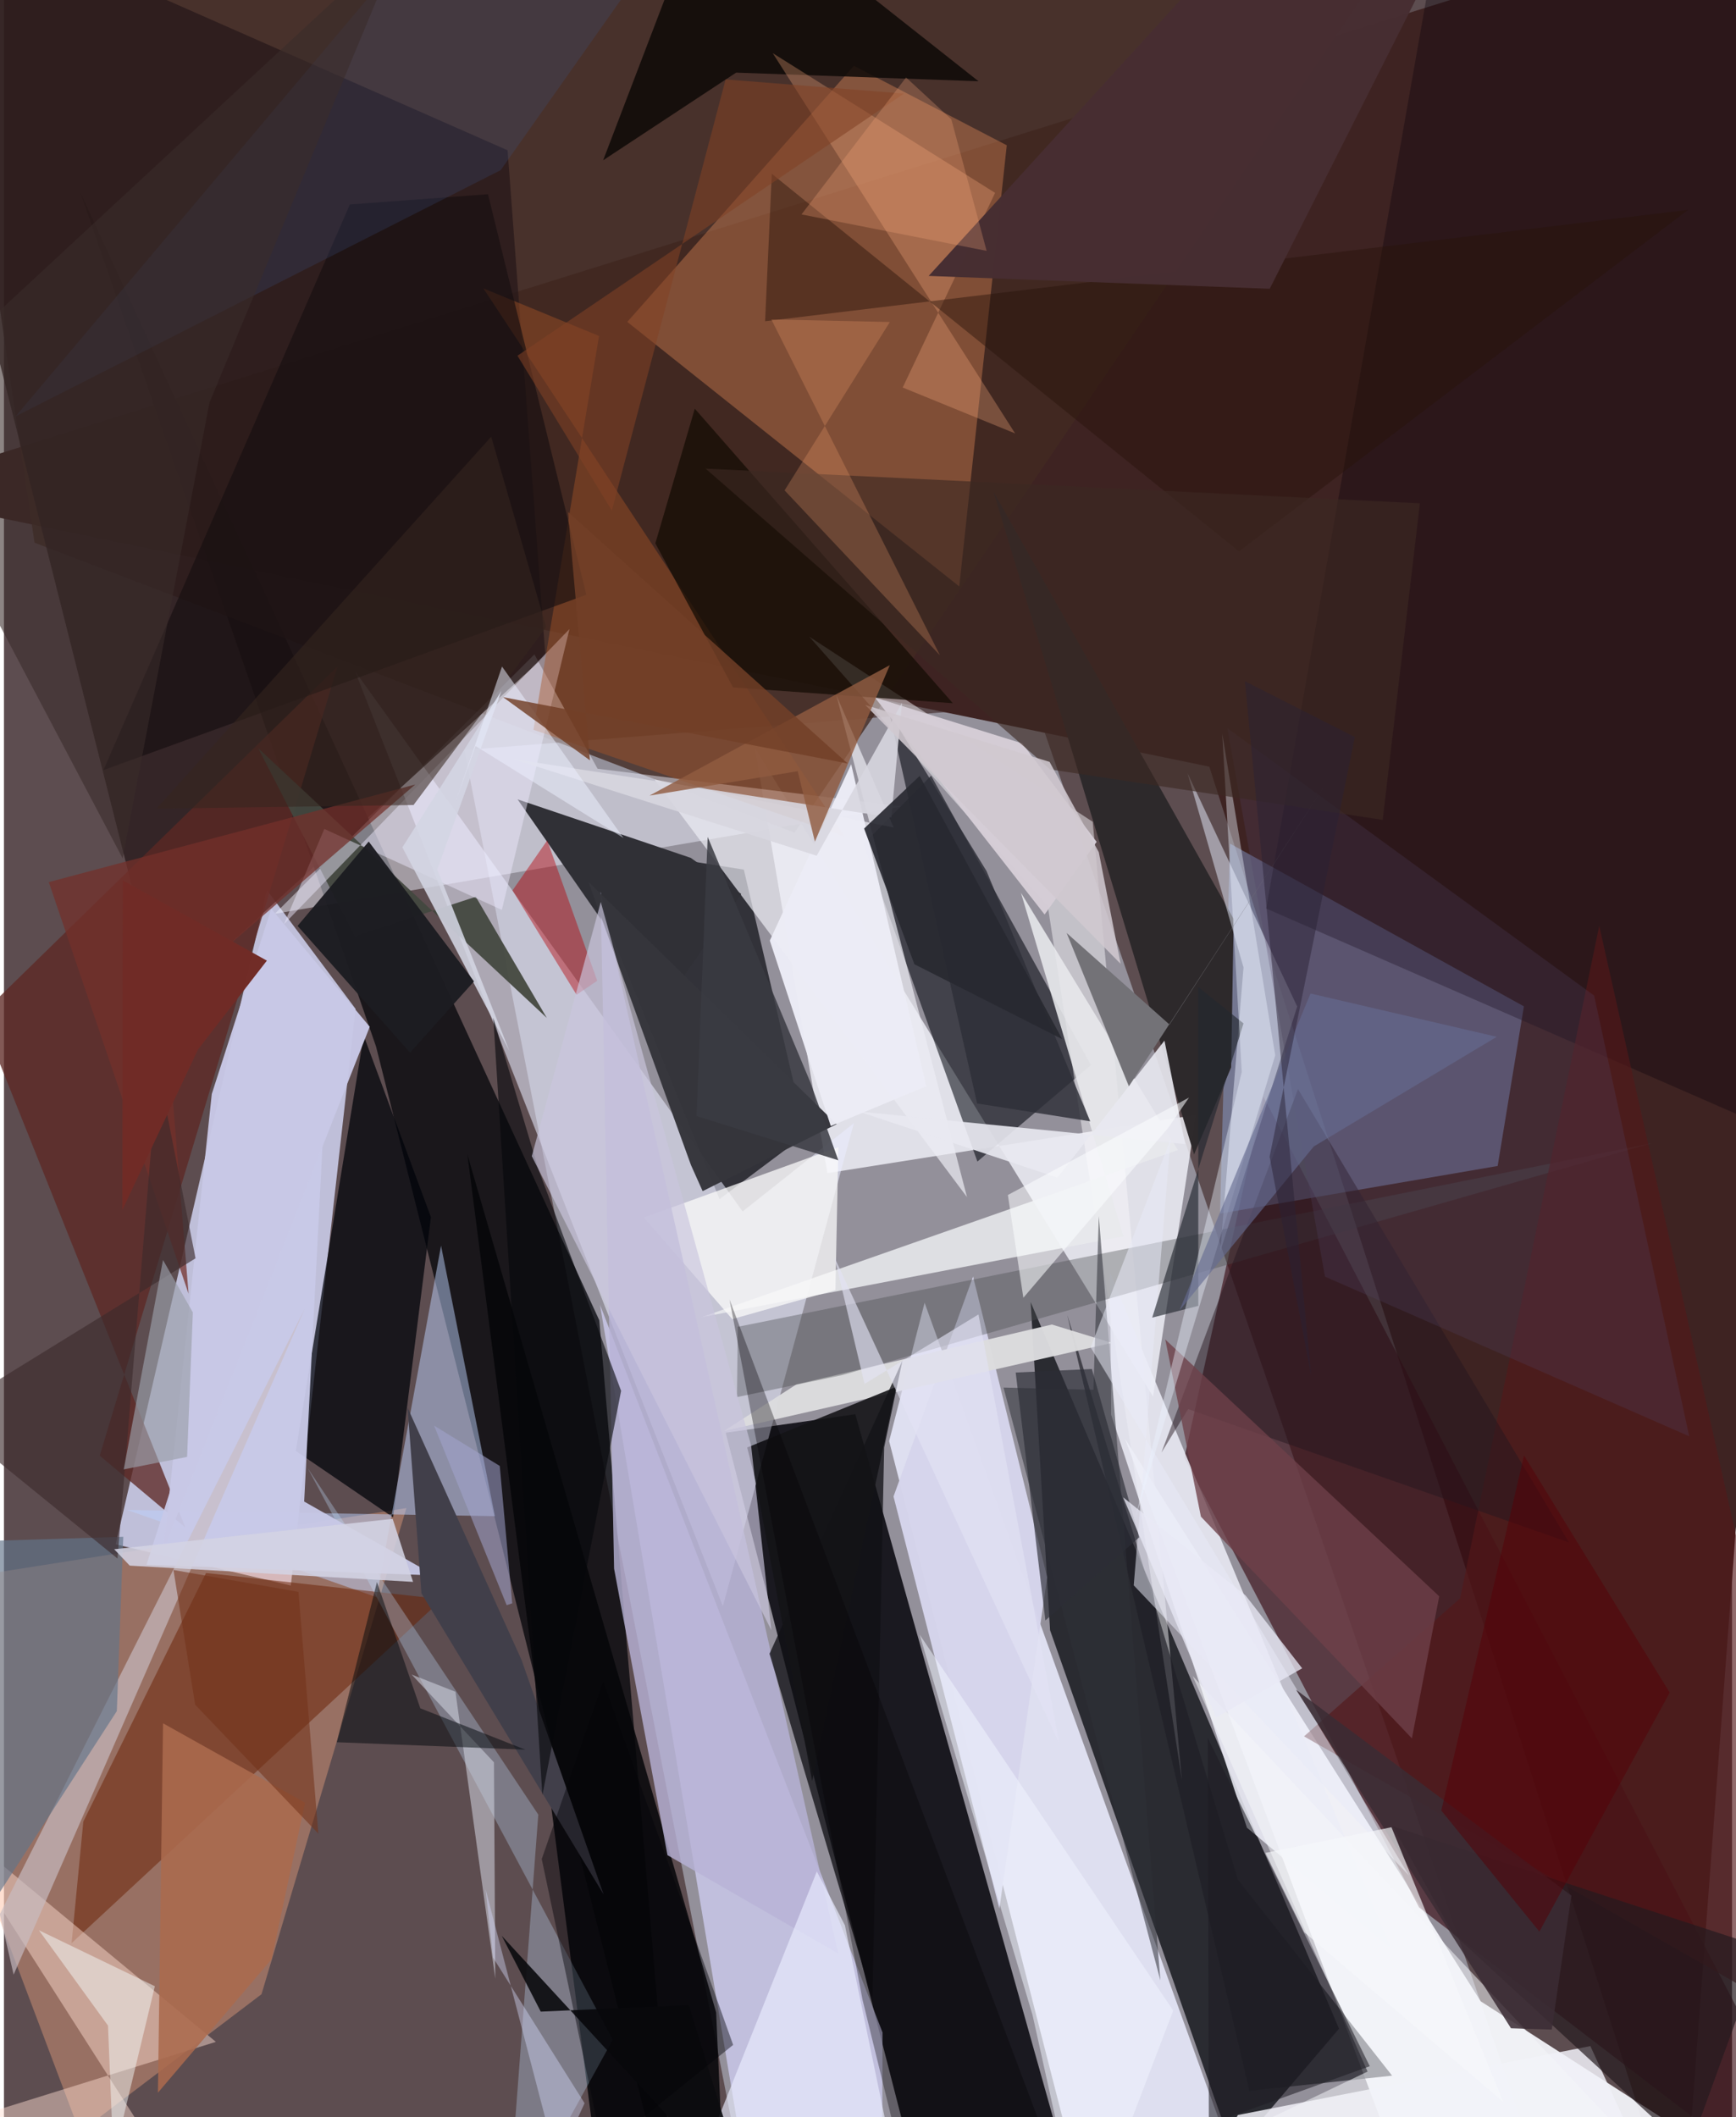 <svg xmlns="http://www.w3.org/2000/svg" width="228" height="278" viewBox="0 0 836 1024"><path fill="#5d4d50" d="M0 0h836v1024H0z"/><path fill="#95929d" fill-opacity=".969" d="M353.118 1031.901l393.64 30.879-247.836-721.781-276.156 21.746z"/><path fill="#18171d" fill-opacity=".973" d="M349.154 692.965L449.982 1086l74.308-2.105-112.422-399.882z"/><path fill="#d1d3f2" fill-opacity=".847" d="M138.78 766.857l31.33-278.888-42.917-57.482-73.135 316.458z"/><path fill="#3e2322" d="M898-62L-62 238.106l645.121 132.7L811.828 1086z"/><path fill="#04050a" fill-opacity=".725" d="M506.077 788.47l-9.385-158.684 149.171 351.422-50.992 59.904z"/><path fill="#f8f9ff" fill-opacity=".914" d="M688.854 1086H898L714.407 967.953 542.314 695.846z"/><path fill="#f2f2fa" fill-opacity=".808" d="M555.894 675.456l20.804-136.231-178.351 28.173-35.102-205.733z"/><path fill="#ebecfe" fill-opacity=".855" d="M607.489 1079.957L527.903 1086l-99.677-388.986L445.38 630.1z"/><path fill="#0a0c11" fill-opacity=".71" d="M346.176 579.958l-70.397-172.354 82.16 13.005 29.942 128.09z"/><path fill="#05060a" fill-opacity=".749" d="M180.01 506.196L326.046 1086l-38.039-447.411L36.92 92.97z"/><path fill="#422a21" fill-opacity=".788" d="M382.45 402.711L14.786 262.488-33.286-62h731.622z"/><path fill="#e9ebff" fill-opacity=".565" d="M357.358 585.936l53.833-42.749-63.4 233.66-177.994-452.302z"/><path fill="#370911" fill-opacity=".624" d="M684.588 922.526L898 1086 609.288 530.415 571.07 705.023z"/><path fill="#00050b" fill-opacity=".553" d="M448.548 375.18l-32.805 33.129 55.182 153.507 54.93-46.68z"/><path fill="#ffad85" fill-opacity=".365" d="M194.681 729.41l-70.09 235.132-87.908 66.733L-62 769.705z"/><path fill="#9bbdff" fill-opacity=".365" d="M722.61 563.942l-134.323 23.01 4.844-178.926 142.179 78.718z"/><path fill="#f1f2ff" fill-opacity=".471" d="M287.182 371.819L256.616 316.5 131.053 441.966l303.366-51.92z"/><path fill="#27191a" fill-opacity=".753" d="M243.646 72.695l18.27 244.499L76.43 486.269-62-62z"/><path fill="#d5d3f9" fill-opacity=".706" d="M360.93 1063.497l-72.582-432.434 136.69 351.99L424.73 1086z"/><path fill="#ff9c61" fill-opacity=".329" d="M411.175 31.805l73.954 38.46-22.984 213.375L301.538 155.7z"/><path fill="#00040a" fill-opacity=".733" d="M174.043 500.908l-32.837 200.863 47.049 32.14 18.303-145.246z"/><path fill="#050609" fill-opacity=".851" d="M344.534 973.346l3.97 88.35L292.03 1086l-67.824-527.582z"/><path fill="#eeedf4" fill-opacity=".69" d="M430.418 400.237l-27.735-64.02L465.896 579 314.733 376.98z"/><path fill="#f9f6fb" fill-opacity=".475" d="M526.71 397.476l43.163 463.584-64.829-422.449L389.6 307.95z"/><path fill="#303036" d="M332.289 414.932l24.364 17.426-38.258 54.763-69.922-100.504z"/><path fill="#bfd2fd" fill-opacity=".49" d="M237.503 733.305L211.45 602.473l-31.187 170.019L59.59 730.327z"/><path fill="#691e00" fill-opacity=".498" d="M32.717 939.824L211.95 773.478 97.76 760.79 38.39 881.035z"/><path fill="#e8e9ed" fill-opacity=".878" d="M337.37 637.103l204.184-39.138-49.56-166.185 75.908 124.482z"/><path fill="#ecedf6" fill-opacity=".859" d="M601.316 883.983L535.61 684.245l-.467-68.568 135.952 326.815z"/><path fill="#5c2824" fill-opacity=".769" d="M87.74 738.787l-41.39-34.74 115.036-381.73-172.718 168.727z"/><path fill="#d6d5eb" fill-opacity=".976" d="M468.827 617.434l35.848 145.461-23.127 160.25L430.342 723.8z"/><path fill="#2d292b" fill-opacity=".992" d="M478.653 237.66l116.235 206.792-1.2 71.79-17.948 42.108z"/><path fill="#0d030d" fill-opacity=".361" d="M898-32.824v597.766L610.627 439.416 698.884-62z"/><path fill="#ffdfd1" fill-opacity=".463" d="M102.524 987.574L-30.312 877.68l122.2 191.246L-62 1038.818z"/><path fill="#c2e2ff" fill-opacity=".306" d="M243.271 1079.44l15.226-201.781-111.535-167.58 147.565 276.472z"/><path fill="#e4eafa" fill-opacity=".506" d="M599.665 467.9l-11.262 137.556 37.233-118.64-53.024-112.76z"/><path fill="#1f1f26" fill-opacity=".69" d="M596.948 909.094L514.402 636.02l88.091 375.236 69.053-7.326z"/><path fill="#fafafa" fill-opacity=".761" d="M402.24 623.918l-49.914 14.1-42.709-49.143 94.043-34.043z"/><path fill="#b8b3d7" fill-opacity=".8" d="M403.618 944.886L288.61 431.266l6.555 327.44 25.831 138.578z"/><path fill="#0f0a08" fill-opacity=".859" d="M343.2-62L289.87 77.517l64.336-42.39 117.266 4.177z"/><path fill="#43473f" fill-opacity=".941" d="M262.6 492.313L123.036 361.927l46.682 90.914 58.537-19.107z"/><path fill="#dcdcde" fill-opacity=".965" d="M348.269 692.148l187.74-42.626-29.068-8.903-123.539 28.937z"/><path fill="#c8c9e7" fill-opacity=".949" d="M68.94 756.807l88.987-276.983-12.698 246.427 63.222 35.756z"/><path fill="#ede8fd" fill-opacity=".478" d="M273.572 304.267L135.48 446.983l19.507-46.04 85.879 39.138z"/><path fill="#aa5426" fill-opacity=".427" d="M287.883 162.499l-55.978-23.051 174.813 265.155-150.563-51.627z"/><path fill="#150d05" fill-opacity=".749" d="M315.117 262.806l37.593 69.684 106.327 7.63-124.834-142.46z"/><path fill="#111014" fill-opacity=".761" d="M370.35 799.868l49.794 166.923 5.683-266.73 8.798-41.891z"/><path fill="#e9e9f0" fill-opacity=".902" d="M509.604 569.591l-96.239-32.025 158.096 15.804-10.04-50.051z"/><path fill="#fdad7e" fill-opacity=".302" d="M434.786 187.43l54.382 22.2L371.93 25.727l107.55 67.56z"/><path fill="#35353b" fill-opacity=".98" d="M402.804 543.718L282.709 426.452l49.666 137.09 5.63 12.57z"/><path fill="#4c4d51" fill-opacity=".38" d="M405.498 665.092l391.616-112.167-442.115 88.798-.393 34.004z"/><path fill="#f1f1f7" fill-opacity=".851" d="M784.78 1027.42l-212.98 38.872 25.16-43.337 170.506-33.332z"/><path fill="#c7bcc2" fill-opacity=".671" d="M4.676 955.06L-62 664.057v380.836l207.49-411.836z"/><path fill="#d0d3de" fill-opacity=".561" d="M237.048 852.374l-39.82-42.453 21.19 8.335 19.272 138.746z"/><path fill="#2e3037" fill-opacity=".545" d="M527.05 672.191l-43.503-1.078 75.894 286.74-29.783-369.67z"/><path fill="#541819" fill-opacity=".639" d="M628.942 839.824l264.656 151.03-121.846-543.04-67.32 325.25z"/><path fill="#160f10" fill-opacity=".647" d="M281.774 287.672L48.13 372.46 167.342 98.902l66.815-4.963z"/><path fill="#b50007" fill-opacity=".435" d="M287.01 474.346l-10 6.798-30.993-50.477 16.803-24.207z"/><path fill="#25161f" fill-opacity=".478" d="M626.028 526.758l131.08 219.256-184.233-64.506-12.91 21.037z"/><path fill="#d3d5e3" fill-opacity=".875" d="M240.674 334.138l-47.937 75.704 51.766 98.43-34.855-87.712z"/><path fill="#3c5589" fill-opacity=".231" d="M5.593 201.392L227.6-62h114.536L240.312 82.285z"/><path fill="#413f4a" d="M195.267 680.843l55.195 122.169 39.652 113.285-88.144-145.643z"/><path fill="#27120a" fill-opacity=".443" d="M371.46 84.069l226.005 182.613 217.309-165.185-446.558 53.876z"/><path fill="#2d2f37" fill-opacity=".82" d="M525.515 542.353L475.351 421.32l-47.133-76.867 42.563 189.263z"/><path fill="#241b1e" fill-opacity=".698" d="M671.907 883.328l29.067 51.864 114.072 105.064 35.694-98.41z"/><path fill="#627489" fill-opacity=".655" d="M54.61 827.595l-92.594 143.283L-62 746.995l119.723-3.707z"/><path fill="#c9c9e7" fill-opacity=".965" d="M100.538 529.13L77.126 749.726l99.829-253.11-47.645-57.092z"/><path fill="#e9ecff" fill-opacity=".655" d="M339.683 1039.276l89.532.05-22.401-108.181-13.567-25.975z"/><path fill="#ececf5" fill-opacity=".976" d="M446.18 525.37l-46.188 19.263-29.492-89.706 39.356-85.297z"/><path fill="#e8eaf8" fill-opacity=".525" d="M679.756 907.176l-154.064-255.51 38.676-100.579-17.813 215.688z"/><path fill="#05070a" fill-opacity=".604" d="M258.685 565.883l-21.968-73.633 23.747 375.98 38.093-195.522z"/><path fill="#6f4149" fill-opacity=".78" d="M694.34 772.075l-13.214 68.73-102.07-107.257-17.253-85.709z"/><path fill="#1d1c22" fill-opacity=".961" d="M196.469 509.126l-54.43-61.298 34.417-40.803 50.93 67.64z"/><path fill="#141317" fill-opacity=".894" d="M390.982 861.376l40.644-190.584-72.073 29.302 3.9 15.53z"/><path fill="#d4ccd5" fill-opacity=".992" d="M492.623 359.559l35.98 47.617-25.17 35.138-82.106-104.956z"/><path fill="#472e32" fill-opacity=".992" d="M625.71-62L447.35 133.452l164.988 6.217L714.191-62z"/><path fill="#504363" fill-opacity=".263" d="M639.057 617.455l-47.22-265.258 177.46 129.336 45.99 213.156z"/><path fill="#ab6a4e" fill-opacity=".878" d="M129.463 947.614l16.212-75.705-68.718-38.411-2.468 178.665z"/><path fill="#73302b" fill-opacity=".737" d="M21.69 426.635l177.257-47.184L77.784 483.827l11.522 141.912z"/><path fill="#050a0e" fill-opacity=".514" d="M201.418 826.249l50.766 19.987-91.175-3.58 19.438-77.463z"/><path fill="#23272f" fill-opacity=".643" d="M599.657 494.98l-21.888-17.571.025 154.19-22.295 5.688z"/><path fill="#ebf2ff" fill-opacity=".408" d="M615.005 510.4l-25.621-155.483 9.429 163.531-51.634 216.464z"/><path fill="#cac5dd" fill-opacity=".663" d="M288.72 436.264l72.733 262.914 9.798 89.26-115.894-229.237z"/><path fill="#3c2922" fill-opacity=".624" d="M506.175 372.15L339.433 226.651l345.564 16.77-17.994 153.13z"/><path fill="#f4fbfa" fill-opacity=".475" d="M73.009 960.671l-20.039 83.45-2.64-64.412-33.416-46.11z"/><path fill="#3b2a2c" fill-opacity=".627" d="M92.685 608.605l-122.996 75.879 85.236 69.32 19.504-237.693z"/><path fill="#0c0c10" fill-opacity=".918" d="M240.83 936.302l18.857 36.655 71.648-3.215 29.924 97.289z"/><path fill="#f9a46e" fill-opacity=".255" d="M371.25 154.516l81.559 162.426-75.163-79.761 50.926-81.44z"/><path fill="#030204" fill-opacity=".337" d="M415.327 967.114L351.033 628.62l150.829 400.403-65.91 22.304z"/><path fill="#f1f5fe" fill-opacity=".514" d="M442.986 790.628l122.667 181.806L522.296 1086l-24.66-111.246z"/><path fill="#d8deff" fill-opacity=".408" d="M232.974 913.653l34.618 132.685 13.288-29.092-44.276-70.445z"/><path fill="#9b9fa9" fill-opacity=".655" d="M88.602 704.65l-30.665 6.039 19.005-101.285 14.444 25.367z"/><path fill="#35261f" fill-opacity=".565" d="M73.779 391.112l161.95-179.89 26.58 92.068-64.159 86.06z"/><path fill="#3a3b42" fill-opacity=".851" d="M340.44 404.79l-5.389 135.032 68.593 21.36-13.512-37.667z"/><path fill="#d7d6df" fill-opacity=".89" d="M429.298 395.387l-182.97-28.268 146.849 46.762 41.254-73.896z"/><path fill="#f3f5f9" fill-opacity=".533" d="M575.051 810.634l84.628 191.313L483.93 1086l323.426-28.605z"/><path fill="#737277" d="M563.855 495.546l74.98-115.447-94.624 145.316-30.11-74.163z"/><path fill="#2c2e36" fill-opacity=".667" d="M549.214 743.532l-45.401 40.214-14.358-119.897 36.86-1.724z"/><path fill="#a2a3cd" fill-opacity=".545" d="M208.09 689.529l35.114 86.848 2.685-.925-6.039-66.432z"/><path fill="#d0c8cf" fill-opacity=".867" d="M416.637 340.946l123.568 125.229-10.552-54.003-23.796-43.666z"/><path fill="#824224" fill-opacity=".557" d="M294.085 246.963l55.037-208.554 86.257 6.86-186.953 126.776z"/><path fill="#392c2a" fill-opacity=".58" d="M99.427 194.713L57.433 415.166-55.953 200.191 193.011-30.642z"/><path fill="#656b92" fill-opacity=".627" d="M632.072 480.53l90.088 20.937-88.504 53.027-64.972 79.32z"/><path fill="#faaa7c" fill-opacity=".267" d="M458.308 57.692l-21.893-20.228-50.58 66.248 89.556 17.626z"/><path fill="#e3e2f4" fill-opacity=".635" d="M471.444 635.752l-55.124 33.592-14.514-61.112L510.56 843.297z"/><path fill="#282931" fill-opacity=".914" d="M442.986 375.282l68.964 127.321-71.502-36.23-24.335-65.64z"/><path fill="#905b40" fill-opacity=".812" d="M392.309 407.074l36.25-85.373-116.239 63.095 71.67-11.783z"/><path fill="#e9e9f5" fill-opacity=".765" d="M628.031 806.901l-41.644 23.793L541.44 724.22l59.21 47.428z"/><path fill="#d3d3e3" fill-opacity=".871" d="M197.91 765.103l-137.07-7.864-7.514-7.93 134.711-14.703z"/><path fill="#712c27" fill-opacity=".996" d="M127.187 464.627L57.54 425.861l-.238 159.312 36.563-77.567z"/><path fill="#fcfdfe" fill-opacity=".553" d="M493.151 627.687l70.176-82.303 9.968-14.523-87.626 47.116z"/><path fill="#1d1c23" fill-opacity=".553" d="M660.74 999.355L582.352 840.52l.696 245.48-50.144-40.418z"/><path fill="#3b2c34" fill-opacity=".855" d="M748.788 981.647l9.486-64.816-133.191-99.552 103.976 163.724z"/><path fill="#292134" fill-opacity=".486" d="M653.53 356.486l-53.173-26.982 32.036 335.849-20.11-105.895z"/><path fill="#ebefff" fill-opacity=".518" d="M299.709 405.314l-58.756-82.924-22.379 65.257 9.547-26.843z"/><path fill="#040408" fill-opacity=".435" d="M289.79 1039.779l-29.626-140.626 29.784-85.917 62.813 175.81z"/><path fill="#733219" fill-opacity=".561" d="M92.5 824.507l-10.502-65.171 60.48 10.589 9.612 116.937z"/><path fill="#f5f7fa" fill-opacity=".659" d="M610.258 896.173l60.983-12.405 54.02 132.776-96.214-81.993z"/><path fill="#550006" fill-opacity=".506" d="M695.352 875.705l47.433 58.55 63.043-115.615-70.466-114.685z"/><path fill="#723f27" fill-opacity=".824" d="M272.869 247.648l135.31 121.635-166.743-32.098 42.037 30.556z"/></svg>